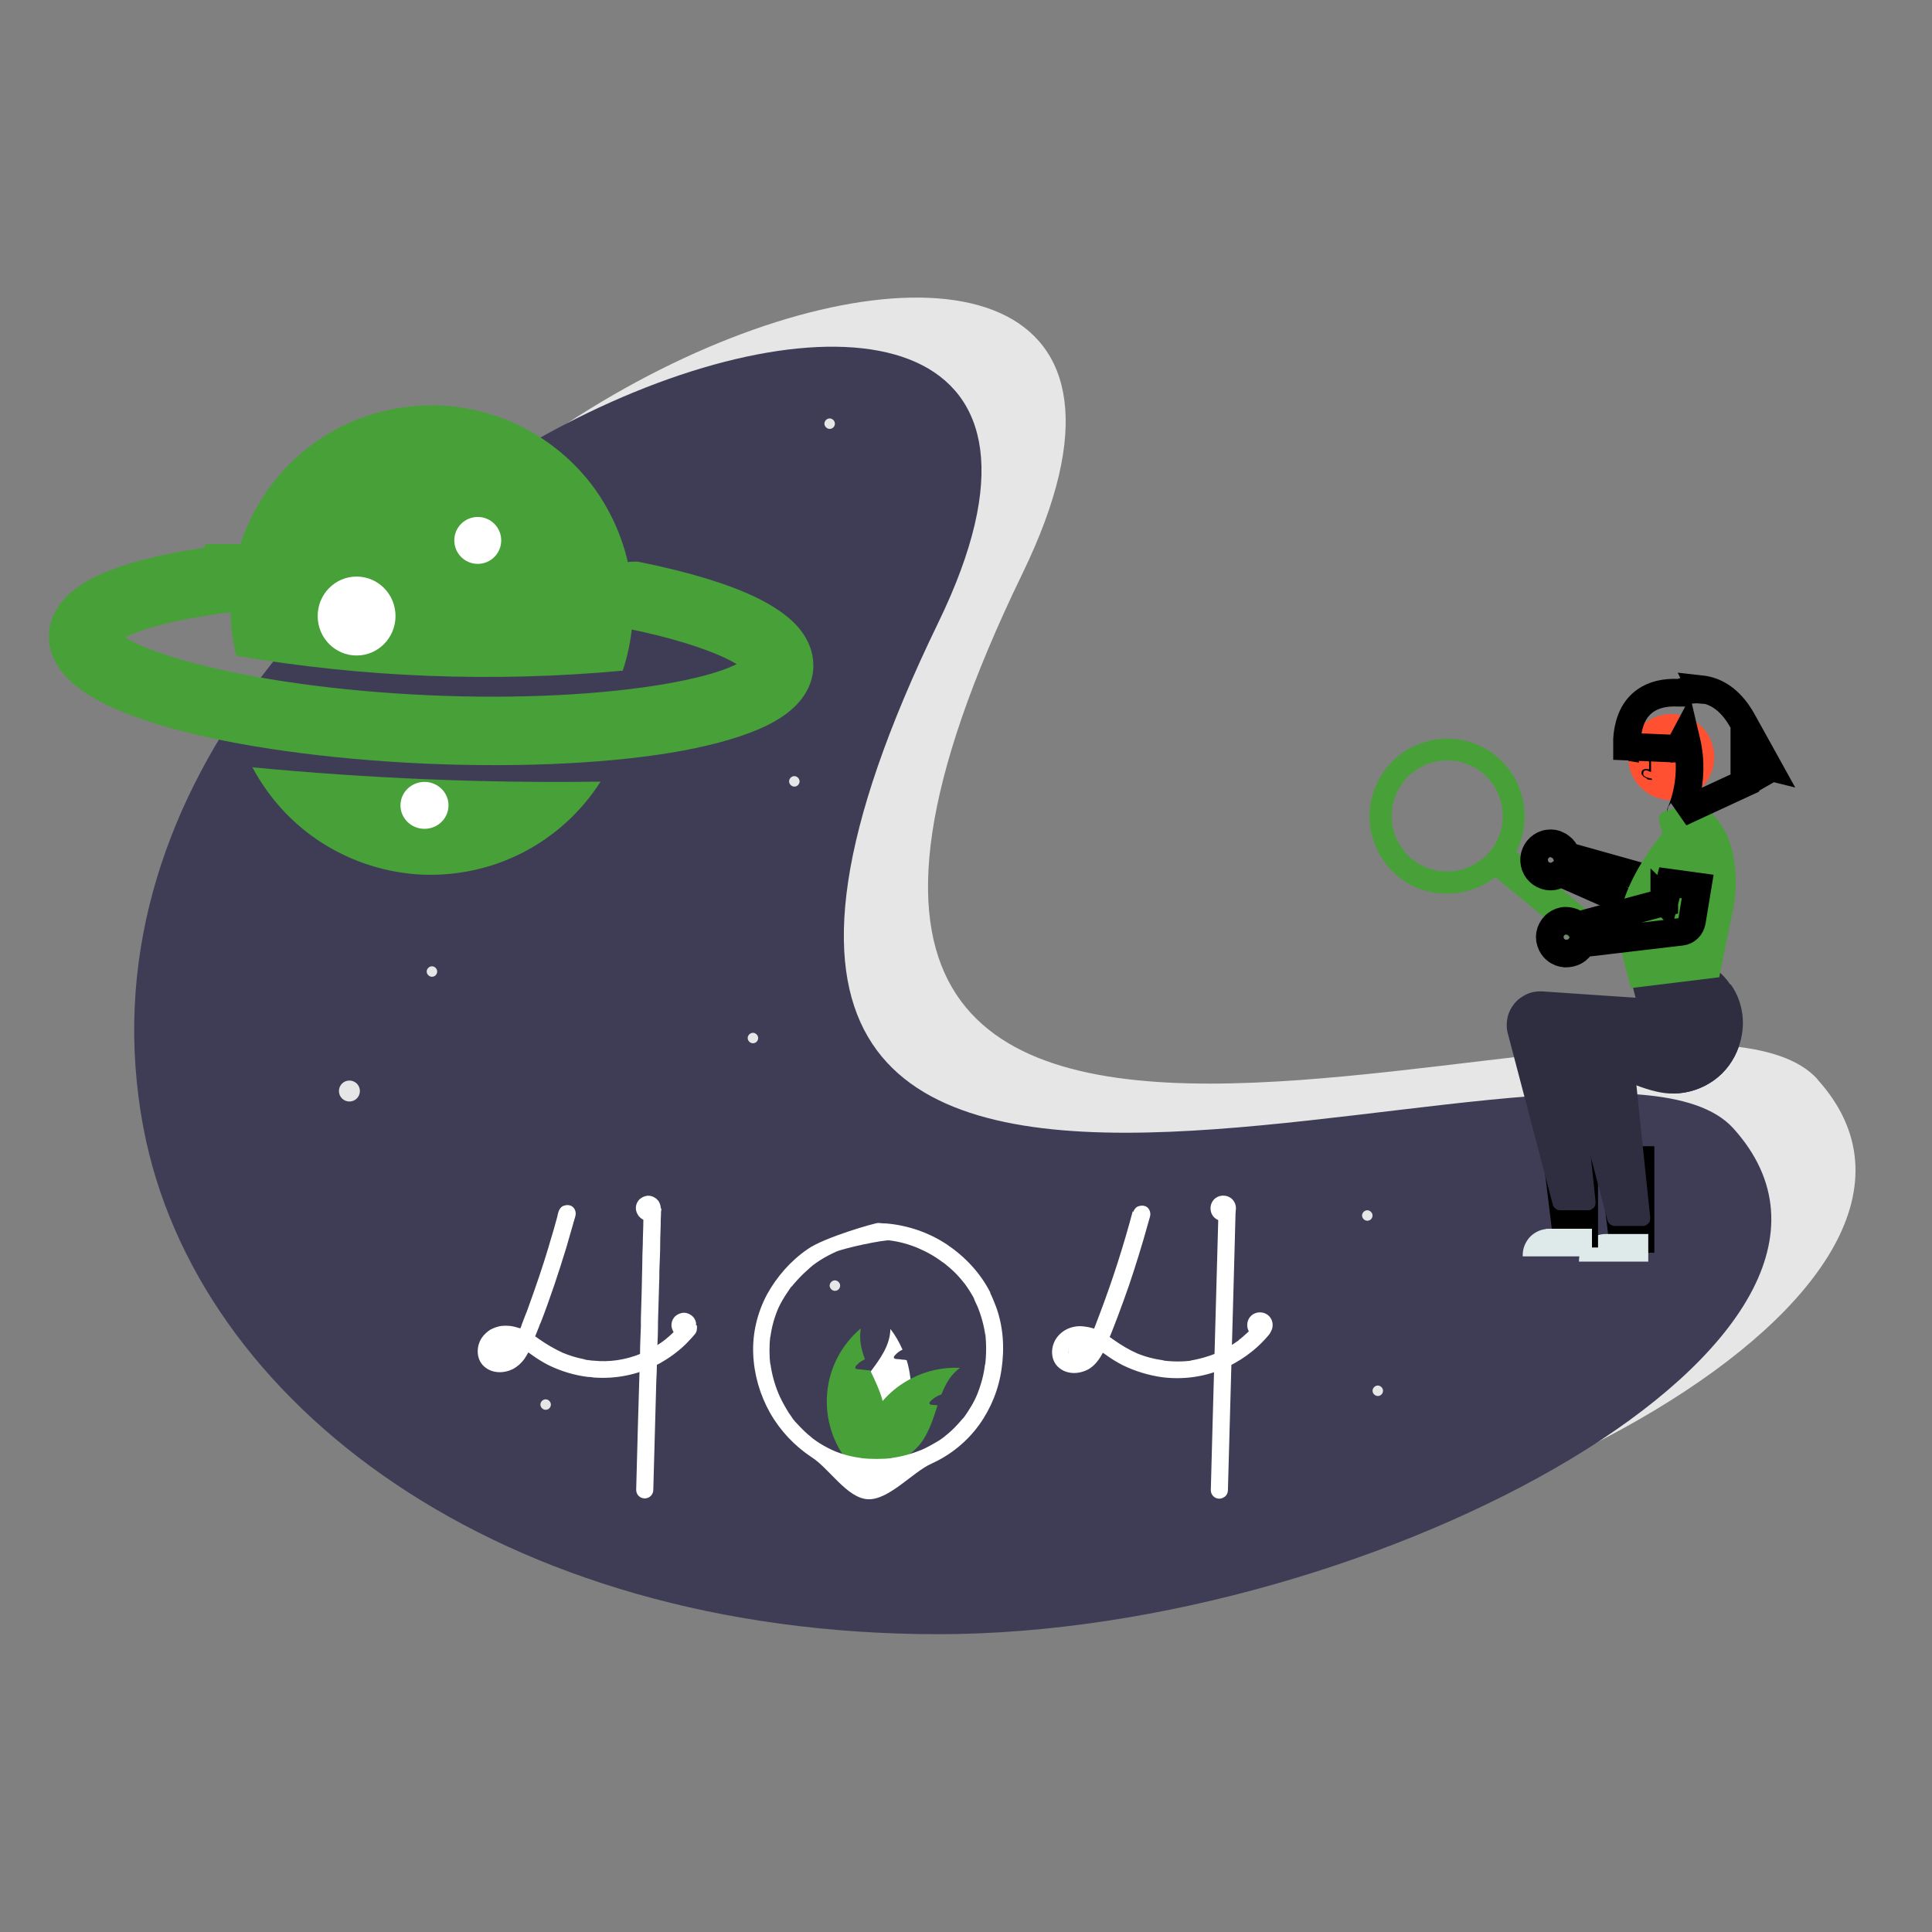 <?xml version="1.0" encoding="UTF-8"?>
<svg id="a" data-name="Camada 1" xmlns="http://www.w3.org/2000/svg" viewBox="0 0 70 70">
  <rect x="0" y="0" width="70" height="70" fill="#808080" stroke="none"/>
  <path d="M65.85,39.11c6.79,7.51-12.89,18.33-28.8,18.33s-26.91-8.39-28.8-18.33C3.67,14.99,47.29-.34,37.05,20.77c-14.93,30.78,23.45,12.42,28.8,18.33Z" fill="#e6e6e6"/>
  <path d="M62.8,40.88c6.79,7.51-12.89,18.33-28.8,18.33S7.09,50.83,5.2,40.88C.62,16.77,44.24,1.44,34,22.55c-14.93,30.78,23.45,12.42,28.8,18.33Z" fill="#3f3d56"/>
  <path d="M8.43,20.71s.06,0,.09,0c.02,0,.04.02.06.03h.02s.02.03.02.03c.01.01.02.02.03.03v.02s.02.02.02.02c0,.01.01.03.01.04v.02s0,.02,0,.02c0,.02,0,.05,0,.07,0,.03-.02.06-.04.08-.02.02-.04.04-.07.06-.03.01-.06.02-.09.03h0c-1.63.19-2.95.47-3.86.81-.46.17-.81.35-1.04.54-.23.19-.34.36-.34.52,0,.14.05.29.2.46.15.17.38.34.68.52.61.35,1.52.68,2.64.98,2.25.6,5.36,1.05,8.74,1.2,3.39.15,6.52-.03,8.81-.43,1.15-.2,2.08-.45,2.72-.75.32-.15.56-.3.73-.45.16-.15.24-.3.24-.44,0-.16-.08-.34-.3-.55-.22-.21-.55-.42-.99-.63-.89-.42-2.18-.82-3.8-1.15h0s-.06-.02-.08-.03-.05-.04-.06-.06-.03-.05-.03-.08c0-.03,0-.06,0-.09v-.02s.02-.04.04-.06v-.02s.05-.03.06-.05h.02s.04-.03.06-.03h.02s.05,0,.07,0c1.73.35,3.09.77,4.02,1.23.46.23.83.48,1.07.73.25.26.38.54.37.84-.02.49-.45.9-1.11,1.23-.67.33-1.62.61-2.78.83-2.32.43-5.53.61-9.1.46-3.57-.16-6.75-.62-9.02-1.25-1.14-.32-2.06-.68-2.69-1.07-.62-.38-1.02-.83-1-1.32.01-.3.17-.56.44-.8.27-.23.65-.45,1.13-.63.96-.38,2.35-.68,4.09-.88h0Z" fill="#47a138" stroke="#47a138" stroke-width="2"/>
  <path d="M9.14,27.79c.6,1.13,1.48,2.09,2.56,2.77,1.08.68,2.32,1.07,3.6,1.13,1.28.05,2.55-.23,3.68-.82,1.13-.59,2.09-1.47,2.78-2.55-4.22.06-8.43-.12-12.63-.52Z" fill="#47a138"/>
  <path d="M22.56,24.31c.36-1.08.46-2.22.3-3.34-.16-1.12-.58-2.19-1.22-3.13-.64-.93-1.5-1.7-2.49-2.25-.99-.55-2.1-.85-3.23-.9-1.13-.04-2.26.18-3.29.64-1.03.47-1.94,1.17-2.65,2.05-.71.88-1.21,1.92-1.46,3.02-.25,1.11-.23,2.26.04,3.36,4.62.79,9.32.97,13.99.54Z" fill="#47a138"/>
  <path d="M17.31,20.43c.47,0,.85-.38.85-.85s-.38-.85-.85-.85-.85.38-.85.85.38.85.85.85Z" fill="#fff"/>
  <path d="M12.92,23.75c.78,0,1.41-.64,1.41-1.43s-.63-1.43-1.41-1.43-1.41.64-1.41,1.43.63,1.43,1.41,1.43Z" fill="#fff"/>
  <path d="M12.66,39.91c.21,0,.38-.17.38-.38s-.17-.38-.38-.38-.38.17-.38.38.17.38.38.38Z" fill="#e6e6e6"/>
  <path d="M15.65,35.39c.11,0,.19-.09.19-.19s-.09-.19-.19-.19-.19.09-.19.19.09.19.19.19Z" fill="#e6e6e6"/>
  <path d="M30.25,46.77c.11,0,.19-.09.19-.19s-.09-.19-.19-.19-.19.09-.19.19.09.19.19.19Z" fill="#e6e6e6"/>
  <path d="M56.07,44.91c.11,0,.19-.09.19-.19s-.09-.19-.19-.19-.19.09-.19.19.09.19.19.19Z" fill="#e6e6e6"/>
  <path d="M49.92,50.58c.11,0,.19-.09.19-.19s-.09-.19-.19-.19-.19.09-.19.19.09.19.19.19Z" fill="#e6e6e6"/>
  <path d="M27.28,37.8c.11,0,.19-.09.19-.19s-.09-.19-.19-.19-.19.09-.19.19.09.19.19.19Z" fill="#e6e6e6"/>
  <path d="M28.78,28.5c.11,0,.19-.09.19-.19s-.09-.19-.19-.19-.19.09-.19.19.09.19.19.19Z" fill="#e6e6e6"/>
  <path d="M30.06,15.54c.11,0,.19-.09.19-.19s-.09-.19-.19-.19-.19.09-.19.19.09.19.19.19Z" fill="#e6e6e6"/>
  <path d="M19.77,51.08c.11,0,.19-.09.19-.19s-.09-.19-.19-.19-.19.09-.19.19.09.19.19.19Z" fill="#e6e6e6"/>
  <path d="M49.54,44.23c.11,0,.19-.09.19-.19s-.09-.19-.19-.19-.19.09-.19.19.09.19.19.19Z" fill="#e6e6e6"/>
  <path d="M15.38,30.03c.48,0,.87-.38.87-.85s-.39-.85-.87-.85-.87.38-.87.85.39.85.87.85Z" fill="#fff"/>
  <path d="M57.83,33.25l-2.9-2.39c.17-.33.28-.7.3-1.08s-.02-.75-.14-1.11c-.12-.36-.31-.69-.56-.97-.25-.28-.55-.51-.89-.67-.64-.3-1.37-.35-2.04-.14-.68.21-1.25.67-1.6,1.28-.33.57-.45,1.23-.34,1.87.11.64.44,1.23.93,1.66.49.43,1.12.67,1.78.68.65.01,1.29-.2,1.81-.6l2.9,2.39c.12.1.28.15.44.13.16-.02.3-.09.4-.21.1-.12.15-.28.13-.44-.02-.16-.09-.3-.21-.4ZM53.98,30.85c-.3.36-.71.6-1.16.69-.46.09-.93.02-1.34-.2-.41-.22-.73-.58-.91-1.01-.18-.43-.2-.91-.06-1.35.14-.45.42-.83.81-1.09.39-.26.85-.37,1.32-.33.46.05.9.25,1.22.58.33.33.53.76.58,1.23.03.26,0,.53-.08.78-.08.25-.2.49-.37.69Z" fill="#47a138"/>
  <path d="M60.55,28.99c-.86,0-1.56-.7-1.56-1.56s.7-1.56,1.56-1.56,1.56.7,1.56,1.56-.7,1.56-1.56,1.56Z" fill="#ff5031"/>
  <path d="M59.68,28.21s-.09-.04-.13-.07c-.02-.02-.04-.05-.06-.07s-.02-.06-.01-.09c0-.02,0-.04.02-.06.01-.02.03-.03.05-.04.06-.03.13-.03.2,0v-.49s.07,0,.07,0v.58s-.06-.02-.06-.02c-.05-.03-.13-.05-.18-.02-.01,0-.02.02-.03.03,0,.01-.01.02-.01.04,0,.02,0,.04,0,.06,0,.02.02.04.04.06.06.05.16.07.27.09v.05c-.07,0-.13-.02-.18-.03Z"/>
  <path d="M59.01,27.5l.37.06v.07s-.38-.06-.38-.06v-.07Z"/>
  <path d="M60.9,27.5l-.37.06v.07s.38-.06.38-.06v-.07Z"/>
  <path d="M56.45,30.62c-.11-.06-.23-.08-.35-.06-.12.01-.23.07-.32.15-.09.08-.15.19-.18.3-.03.12-.02.24.02.36.04.11.12.21.22.28.1.07.22.11.34.11.12,0,.24-.04.34-.11l.03-.02.04.02,3.28,1.45c.09.04.18.05.28.03.09-.02.18-.07.24-.15l.83-.99-.81-.64-.5.49-.03.03h-.04s-3.03-.85-3.03-.85h-.04s-.01-.04-.01-.04c0-.03-.02-.06-.04-.09-.06-.11-.14-.2-.25-.25Z" fill="none" stroke="#000"/>
  <path d="M59.94,31.83l1.14.89s.07.04.11.05c.04,0,.08.01.12,0,.04,0,.08-.02.11-.05.03-.02.06-.06.08-.09l.71-1.25c.13-.17.18-.38.16-.59-.03-.21-.14-.4-.3-.53-.17-.13-.38-.19-.58-.16-.21.03-.4.13-.53.3l-1.04.99s-.05.06-.07.1-.02.08-.02.12c0,.04.01.08.03.12.02.04.05.07.08.09h0Z" fill="#47a138"/>
  <path d="M58.44,42.03l.35,2.86h.65v-2.86s-1,0-1,0Z" fill="none" stroke="#000"/>
  <path d="M59.71,44.71h-1.53c-.13,0-.26.03-.37.07-.12.05-.23.12-.32.21s-.16.2-.21.32c-.05.12-.07.25-.07.37v.03h2.51s0-1.01,0-1.01Z" fill="#dee9ea"/>
  <path d="M56.4,41.84l.35,2.86h.65v-2.86s-1,0-1,0Z" fill="none" stroke="#000"/>
  <path d="M57.67,44.52h-1.53c-.13,0-.26.03-.37.07-.12.05-.23.12-.32.21s-.16.2-.21.32c-.05.12-.07.25-.07.37v.03h2.51s0-1.01,0-1.01Z" fill="#dee9ea"/>
  <path d="M63,37.92c-.17.49-.48.92-.9,1.22-.42.3-.92.47-1.44.48h-.04c-.4.01-.87-.12-1.34-.3-.91-.37-1.79-.96-2.02-1.12l.39,3.8.16,1.54s0,.08-.01.12c-.01.04-.03.07-.06.1-.03.03-.06.05-.1.07-.04.02-.08.02-.12.02h-.99c-.06,0-.12-.02-.17-.06-.05-.04-.09-.09-.1-.15l-1.63-6.2c-.05-.19-.05-.38-.01-.57.04-.19.13-.36.25-.51.12-.15.28-.26.45-.34.18-.08.37-.11.56-.1l3.38.23-.24-.94,3.02-.2h0c.07.06.14.11.21.17.17.14.32.31.44.49.23.32.37.7.42,1.09.05.39,0,.79-.13,1.16Z" fill="#2f2e41"/>
  <path d="M63,37.92c-.17.49-.48.92-.9,1.22-.42.3-.92.47-1.44.48-.5-.25-.97-.53-1.43-.85l.06.55.5,4.79s0,.08-.01.12c-.01.04-.03.07-.06.1-.03.03-.06.05-.1.07-.04.02-.08.02-.12.02h-.99c-.06,0-.12-.02-.17-.06-.05-.04-.09-.09-.1-.15l-.58-2.21-1.05-3.99c-.05-.19-.05-.38-.01-.57.04-.19.13-.36.25-.51.12-.15.28-.26.45-.34.18-.08.37-.11.56-.1l3.38.23-.24-.94,1.71-.11c.23.32.37.7.42,1.09.05.39,0,.79-.13,1.16Z" fill="#2f2e41"/>
  <path d="M62.27,35.41h.02s.53-2.59.53-2.59c0-.02.44-2.26-.88-3.42l-.02-.16s-.02-.08-.04-.11c-.02-.03-.05-.06-.09-.09-.03-.02-.07-.04-.12-.04-.04,0-.08,0-.12.01l-1.24.39c-.07.02-.13.07-.17.13-.04.06-.05.14-.03.21l.12.46c-.17.2-2.14,2.57-1.45,4.4l.31,1.2,3.18-.39Z" fill="#47a138"/>
  <path d="M60.35,32.62l1.43.18s.08,0,.12-.01c.04-.01.08-.03.11-.06.03-.03.05-.06.07-.1.02-.04.02-.08.02-.12l-.03-1.44c.03-.21-.03-.42-.16-.58-.13-.17-.32-.27-.53-.3-.21-.03-.42.03-.58.16-.17.13-.27.32-.3.53l-.39,1.38s-.01.08,0,.12c0,.04.02.08.04.11.02.03.05.06.09.08.03.02.07.04.11.04Z" fill="#47a138"/>
  <path d="M61.65,24.99c-.23-.02-.42,0-.56.04-.07.02-.13.03-.16.05-.02,0-.03.01-.04.02,0,0,0,0-.01,0,0,0,0,0,0,0,0,0,0,0,0,0h0s-.02,0-.02,0h-.02c-.55-.03-.93.09-1.2.27-.27.18-.44.43-.54.69-.1.26-.14.52-.15.72,0,.1,0,.18,0,.24,0,.01,0,.02,0,.03l1.86.08.17-.32.08-.15.04.17c.19.77.12,1.47,0,1.97-.06.25-.13.46-.19.6,0,.02-.01.04-.02.05l2.33-1.08-.02-.37v-.2s.12.15.12.15l.21.24.28-.16.04-.24v-.07s.08.02.08.02l.12.03-.92-1.66c-.47-.84-1.04-1.09-1.49-1.14Z" fill="none" stroke="#000"/>
  <path d="M60.3,32.65v.04s-.05.01-.05.01l-3.04.82h-.04s-.03-.01-.03-.01c-.02-.02-.05-.04-.08-.06-.1-.06-.22-.09-.34-.09-.12,0-.24.05-.33.12-.1.07-.17.18-.21.29-.04.12-.04.24,0,.36.04.12.1.22.2.29.09.08.21.12.33.13.12,0,.24-.02.35-.08s.19-.15.24-.26l.02-.03h.04s3.56-.42,3.56-.42c.09-.01.18-.05.25-.12.07-.07.11-.15.13-.25l.21-1.27-1.02-.14-.18.68Z" fill="none" stroke="#000"/>
  <path d="M25.2,48.05s-.04-.08-.07-.11c-.01-.01-.02-.02-.04-.03-.11-.07-.27-.09-.37,0-.01,0-.02.02-.03.03-.03.04-.06.07-.09.11-.05.06-.11.12-.16.18-.02.02-.03.03-.05.05,0,0-.02.02-.03.03-.04.03-.07.07-.11.1-.02.02-.04.04-.06.05-.03.03-.06.05-.09.08,0,0,0,0,0,0,0,0,0,0,0,0,0,0,0,0,0,0,0,0,0,0,0,0,0,0-.02.01-.02.01,0,0,0,0,0,0,0,0-.02.01-.02.02-.07.05-.15.11-.22.15-.19.12-.39.23-.59.31-.01,0-.03.01-.04.02-.54.22-1.12.31-1.7.25-.06,0-.12-.01-.18-.02-.07,0-.14-.02-.2-.04-.26-.05-.51-.13-.75-.23-.3-.14-.59-.31-.86-.5-.04-.03-.08-.06-.13-.09.05-.12.09-.23.14-.35.02-.06.04-.11.07-.17.17-.44.33-.89.48-1.33.15-.45.3-.91.44-1.37.01-.05.03-.09.04-.14.07-.24.14-.48.21-.73,0-.02.01-.05.02-.07.02-.07.04-.14.06-.21.04-.16-.05-.35-.22-.38-.08-.02-.16,0-.24.03-.07.04-.12.11-.15.19-.02.07-.04.13-.05.2-.09.33-.18.65-.28.97-.01.05-.03.09-.04.14-.21.7-.45,1.4-.7,2.09-.03.08-.06.17-.09.25-.02.04-.03.08-.05.12-.03.08-.06.16-.09.24-.02.05-.04.09-.05.14-.01.03-.02.06-.04.09-.12-.04-.24-.07-.37-.09h-.02c-.1-.01-.19-.01-.29,0-.14.02-.28.07-.41.14-.12.08-.23.18-.31.3-.2.31-.2.76.08,1.02.29.27.72.27,1.06.1.18-.1.33-.24.44-.41.04-.06.08-.13.11-.19,0,0,.02.01.03.02.03.02.07.05.1.07.19.14.39.26.6.37.45.22.94.37,1.44.43.01,0,.02,0,.03,0,.06,0,.11.01.17.02.8.06,1.6-.1,2.31-.47.06-.03.12-.06.18-.1.09-.05.18-.11.27-.17.05-.03.09-.07.14-.1.2-.15.39-.31.56-.5.07-.07.13-.14.19-.21.06-.06.09-.14.09-.22,0-.04,0-.07-.02-.11ZM18.32,49.04s.02-.01.03-.02c0,0-.01.01-.03.02h0ZM18.45,48.91s-.02.02-.03.03c-.03.03-.06.06-.09.09,0,0,0,0-.01.01h0s-.01,0-.02,0c-.02.01-.04.02-.05.03-.04.01-.07.02-.11.03-.03,0-.06,0-.09,0h0s-.04-.01-.06-.02c0,0-.02-.01-.03-.02,0,0,0,0,0,0,0,0,0,0-.01-.01h0s0,0,0,0h0s0-.02-.01-.02c0,0,0,0,0,0,0-.01,0-.02,0-.03,0-.02,0-.04,0-.06,0-.03.01-.05.02-.08,0-.02.02-.04.03-.05,0,0,0,0,0-.02t0,0s.01-.01.02-.02c.01-.01.02-.02.04-.03.02-.02.05-.03.07-.04.04-.01.08-.03.12-.03.06,0,.12,0,.18,0,.06,0,.11.02.17.04-.03.07-.07.13-.12.19,0,0,0,0,0,0ZM17.99,48.77s0,.01-.01.02c0,0,0-.01.01-.02Z" fill="#fff"/>
  <path d="M23.95,43.81c0,.13,0,.26-.01.39,0,.29-.02.58-.02.87,0,.33-.02.65-.03.98,0,.17,0,.34-.01.5-.01.45-.03.91-.04,1.36,0,.05,0,.09,0,.14,0,.22-.01.45-.02.67,0,.24-.01.49-.02.73,0,.18-.01.37-.02.55-.04,1.33-.07,2.65-.11,3.98,0,.08-.03.16-.09.22s-.14.09-.22.09c-.08,0-.16-.03-.22-.09-.06-.06-.09-.14-.09-.22.02-.75.04-1.49.06-2.24.02-.67.04-1.35.06-2.02,0-.22.01-.44.02-.67,0-.33.02-.67.03-1,0-.05,0-.09,0-.14,0-.04,0-.08,0-.12.02-.65.04-1.3.05-1.95,0-.26.01-.51.02-.77,0-.29.02-.58.02-.88,0-.13,0-.26.01-.38,0-.08.03-.16.09-.22.06-.06.14-.09.22-.09.08,0,.16.03.22.09.06.06.09.14.09.22Z" fill="#fff"/>
  <path d="M41.04,43.89c-.33,1.24-.72,2.46-1.17,3.65-.12.33-.25.66-.39.99l.03-.07c-.06.16-.14.3-.23.44,0,0-.01.02-.02.03.03-.04.04-.05.02-.02-.01.01-.02.03-.03.04-.03.03-.06.06-.09.09,0,0-.02.01-.03.02l.04-.03s-.04.02-.05.03c-.03.02-.07.04-.1.05l.07-.03c-.06.02-.12.04-.18.05h.08c-.06,0-.12,0-.18,0h.08s-.1,0-.14-.03l.07.03s-.05-.02-.07-.04c-.01,0-.05-.03,0,0,.05.04,0,0,0,0,0,0-.02-.02-.02-.02-.04-.04.04.06.02.02-.01-.02-.03-.04-.04-.07l.03.07s-.02-.07-.03-.11v.08s0-.09.01-.14v.08c0-.05.01-.1.03-.15l-.03.07s.03-.06.05-.1c0-.02.02-.03.03-.04,0,0-.05.06-.02.03,0,0,.01-.02.02-.03.01-.01.03-.02.04-.04.04-.04-.06.04-.01,0,.04-.02.07-.04.11-.06l-.07.03c.07-.03.14-.05.21-.06h-.08c.09,0,.18,0,.27.01h-.08c.11,0,.22.04.33.08l-.07-.03c.22.1.42.24.62.38.19.14.39.26.6.37.45.22.94.37,1.44.44.72.09,1.45,0,2.12-.27.67-.27,1.27-.7,1.73-1.25.06-.06.09-.14.09-.22,0-.08-.03-.16-.09-.22-.11-.1-.33-.13-.44,0-.1.13-.22.25-.34.36-.06.05-.11.1-.17.15-.03.03-.07.06-.1.08-.02.01-.07.05.01,0-.02.01-.04.03-.05.04-.26.19-.55.35-.84.48l.07-.03c-.32.13-.66.23-1,.28h.08c-.36.04-.71.04-1.07-.01h.08c-.35-.04-.7-.13-1.03-.27l.07.03c-.32-.14-.62-.32-.9-.52-.15-.11-.3-.21-.46-.29-.19-.1-.39-.16-.6-.18-.39-.05-.79.11-1.01.45-.2.31-.2.76.08,1.02.29.27.72.27,1.06.1.32-.16.52-.51.66-.83.31-.73.58-1.47.84-2.21.25-.74.48-1.48.69-2.24.03-.09.05-.19.08-.28.04-.16-.05-.35-.22-.38-.08-.02-.16,0-.24.03-.07.04-.12.11-.15.19h0Z" fill="#fff"/>
  <path d="M44.15,43.81l-.11,3.98-.11,3.96-.06,2.24c0,.08.03.16.09.22.06.06.14.09.22.09.08,0,.16-.04.22-.09.06-.06.09-.14.09-.22l.11-3.98.11-3.96.06-2.24c0-.08-.03-.16-.09-.22s-.14-.09-.22-.09c-.08,0-.16.03-.22.09-.06.06-.09.14-.09.22Z" fill="#fff"/>
  <path d="M32.92,51.03c-.16.73-.55,1.4-1.11,1.89-.04.04-.08.07-.12.11-.1,0-.21.02-.31.03-.08,0-.17.02-.25.02h-.02s-.01-.09-.01-.09l-.04-.37c-.16-.27-.26-.57-.3-.89-.03-.32,0-.63.11-.93.15-.4.41-.75.67-1.1.36-.48.71-.96.72-1.55.18.23.32.48.44.75-.11.05-.2.12-.28.21-.02.03-.05.06-.03.09.01.03.05.03.08.04.07,0,.14.01.21.02.06,0,.11.01.17.02.07.22.11.45.14.68.04.36.02.73-.06,1.08Z" fill="#fff"/>
  <path d="M34.78,49.56c-.33.24-.52.58-.67.96-.15.05-.29.14-.4.25-.02.03-.05.06-.03.09.01.03.05.03.08.04.07,0,.14.01.21.02-.15.45-.29.91-.55,1.29-.18.25-.4.46-.67.61-.07.04-.15.08-.22.11-.28.02-.56.04-.83.07-.1,0-.21.02-.31.03-.09,0-.17.02-.25.02,0-.03,0-.06,0-.09.02-.81.32-1.6.85-2.21.03-.03.05-.06.08-.09.27-.29.59-.53.94-.71.55-.29,1.17-.42,1.79-.39Z" fill="#47a138"/>
  <path d="M31.46,52.74l-.06.19-.03.1c-.09,0-.17.02-.25.02h-.02c-.09.01-.18.02-.28.03-.02-.03-.05-.06-.07-.09-.58-.7-.86-1.61-.78-2.52.08-.91.52-1.75,1.22-2.34-.07.39.01.75.15,1.12-.02,0-.03.01-.04.02-.11.05-.2.12-.28.21-.02.03-.05.06-.03.09.01.03.05.03.08.04.07,0,.14.01.21.02.06,0,.11.01.17.02.03,0,.05,0,.08,0,0,0,0,.02.01.02.16.34.33.69.43,1.05.02.09.04.18.06.27.04.31.02.63-.08.93-.1.3-.26.57-.48.8Z" fill="#47a138"/>
  <path d="M35.87,46.81c-.36-.7-.91-1.28-1.56-1.72-.65-.43-1.4-.69-2.18-.76-.1,0-.2-.01-.31-.02-.12,0-1.95.52-2.56.95-.61.42-1.11.99-1.47,1.64-.35.66-.53,1.4-.5,2.15.03.75.24,1.48.61,2.14.37.65.89,1.2,1.51,1.61.64.41,1.28,1.48,2.03,1.52.76.04,1.62-.98,2.31-1.29.69-.31,1.29-.8,1.73-1.41.43-.6.71-1.3.81-2.03.11-.75.06-1.53-.2-2.24-.07-.18-.14-.36-.23-.54-.07-.15-.29-.2-.43-.11-.07.04-.12.11-.14.19-.02.08-.01.16.03.24.04.09.08.17.12.26l-.03-.07c.14.34.24.7.29,1.06v-.08c.04.4.04.8-.01,1.19v-.08c-.04.4-.15.78-.3,1.15l.03-.07c-.08.19-.17.37-.28.54-.05.09-.11.17-.17.26-.03.04-.05.07-.08.11-.04.05.05-.06.01-.02,0,0-.01.02-.02.02-.02.02-.04.05-.06.07-.13.15-.27.3-.42.43-.04.03-.08.07-.12.1-.02.02-.04.03-.06.05,0,0,.07-.05.03-.02-.01,0-.02.02-.04.03-.08.06-.16.12-.25.17-.2.12-.4.23-.61.32l.07-.03c-.37.15-.75.26-1.15.31h.08c-.39.04-.79.04-1.19,0h.08c-.36-.04-.71-.13-1.04-.27l.07.03c-.19-.08-.38-.18-.56-.29-.09-.06-.17-.11-.26-.18-.01,0-.02-.02-.04-.03-.04-.03.03.02.03.02-.02-.02-.04-.03-.06-.05-.04-.03-.08-.07-.12-.1-.16-.14-.3-.29-.44-.44-.03-.04-.07-.08-.1-.12-.01-.02-.04-.05.02.02,0,0-.02-.02-.02-.03-.02-.02-.04-.05-.05-.07-.06-.08-.12-.17-.17-.26-.12-.2-.23-.41-.32-.63l.03.07c-.15-.36-.25-.73-.3-1.12v.08c-.04-.35-.04-.71,0-1.07v.08c.04-.34.13-.68.26-1l-.03.07c.08-.2.18-.39.3-.58.06-.09.12-.18.18-.27.01-.02.03-.04.04-.06.01-.02.05-.06-.01.02,0,0,.01-.02.02-.02.04-.04.07-.09.11-.13.14-.16.29-.32.45-.46.04-.04.08-.07.12-.11.02-.02.04-.03.06-.05,0,0,.02-.01.02-.02-.08.07-.02.02,0,0,.09-.07.18-.13.27-.19.2-.13.42-.24.64-.34l-.07.03c.32-.14,1.75-.45,2.01-.42h-.08c.38.04.76.15,1.11.3l-.07-.03c.18.08.35.16.52.26.08.05.17.1.25.16.04.03.08.05.11.08.02.01.04.03.06.04.01,0,.02.02.03.02.04.03-.06-.05-.01-.01.15.12.3.25.43.38.07.07.13.14.19.21.03.04.06.07.09.11.02.02.07.09,0,0,.02.02.03.04.05.06.13.18.25.37.35.56.07.15.29.2.43.11.07-.04.12-.11.14-.19.02-.08.01-.16-.03-.24Z" fill="#fff"/>
  <path d="M18.23,49.3c.25,0,.46-.2.46-.46s-.2-.46-.46-.46-.46.2-.46.46.2.46.46.46Z" fill="#fff"/>
  <path d="M45.65,48.47c.25,0,.46-.2.46-.46s-.2-.46-.46-.46-.46.2-.46.46.2.46.46.46Z" fill="#fff"/>
  <path d="M44.32,44.24c.25,0,.46-.2.46-.46s-.2-.46-.46-.46-.46.2-.46.46.2.46.46.46Z" fill="#fff"/>
  <path d="M25.25,48.02c0,.12-.05.23-.13.31-.08.08-.19.13-.31.14-.12,0-.23-.03-.32-.11-.09-.08-.14-.18-.16-.3-.01-.12.02-.23.09-.32.07-.09.18-.15.29-.17.12-.02.23.01.33.08.1.07.16.17.18.28,0,.03,0,.06,0,.09Z" fill="#fff"/>
  <path d="M23.96,43.78c0,.12-.05.23-.13.31-.08.08-.19.13-.31.14-.12,0-.23-.03-.32-.11-.09-.08-.14-.18-.16-.3-.01-.12.02-.23.09-.32.07-.09.18-.15.29-.17.12-.02.23.01.33.08.1.07.16.17.18.28,0,.03,0,.06,0,.09Z" fill="#fff"/>
  <path d="M39.17,49.47c.25,0,.46-.2.46-.46s-.2-.46-.46-.46-.46.2-.46.46.2.46.46.46Z" fill="#fff"/>
</svg>